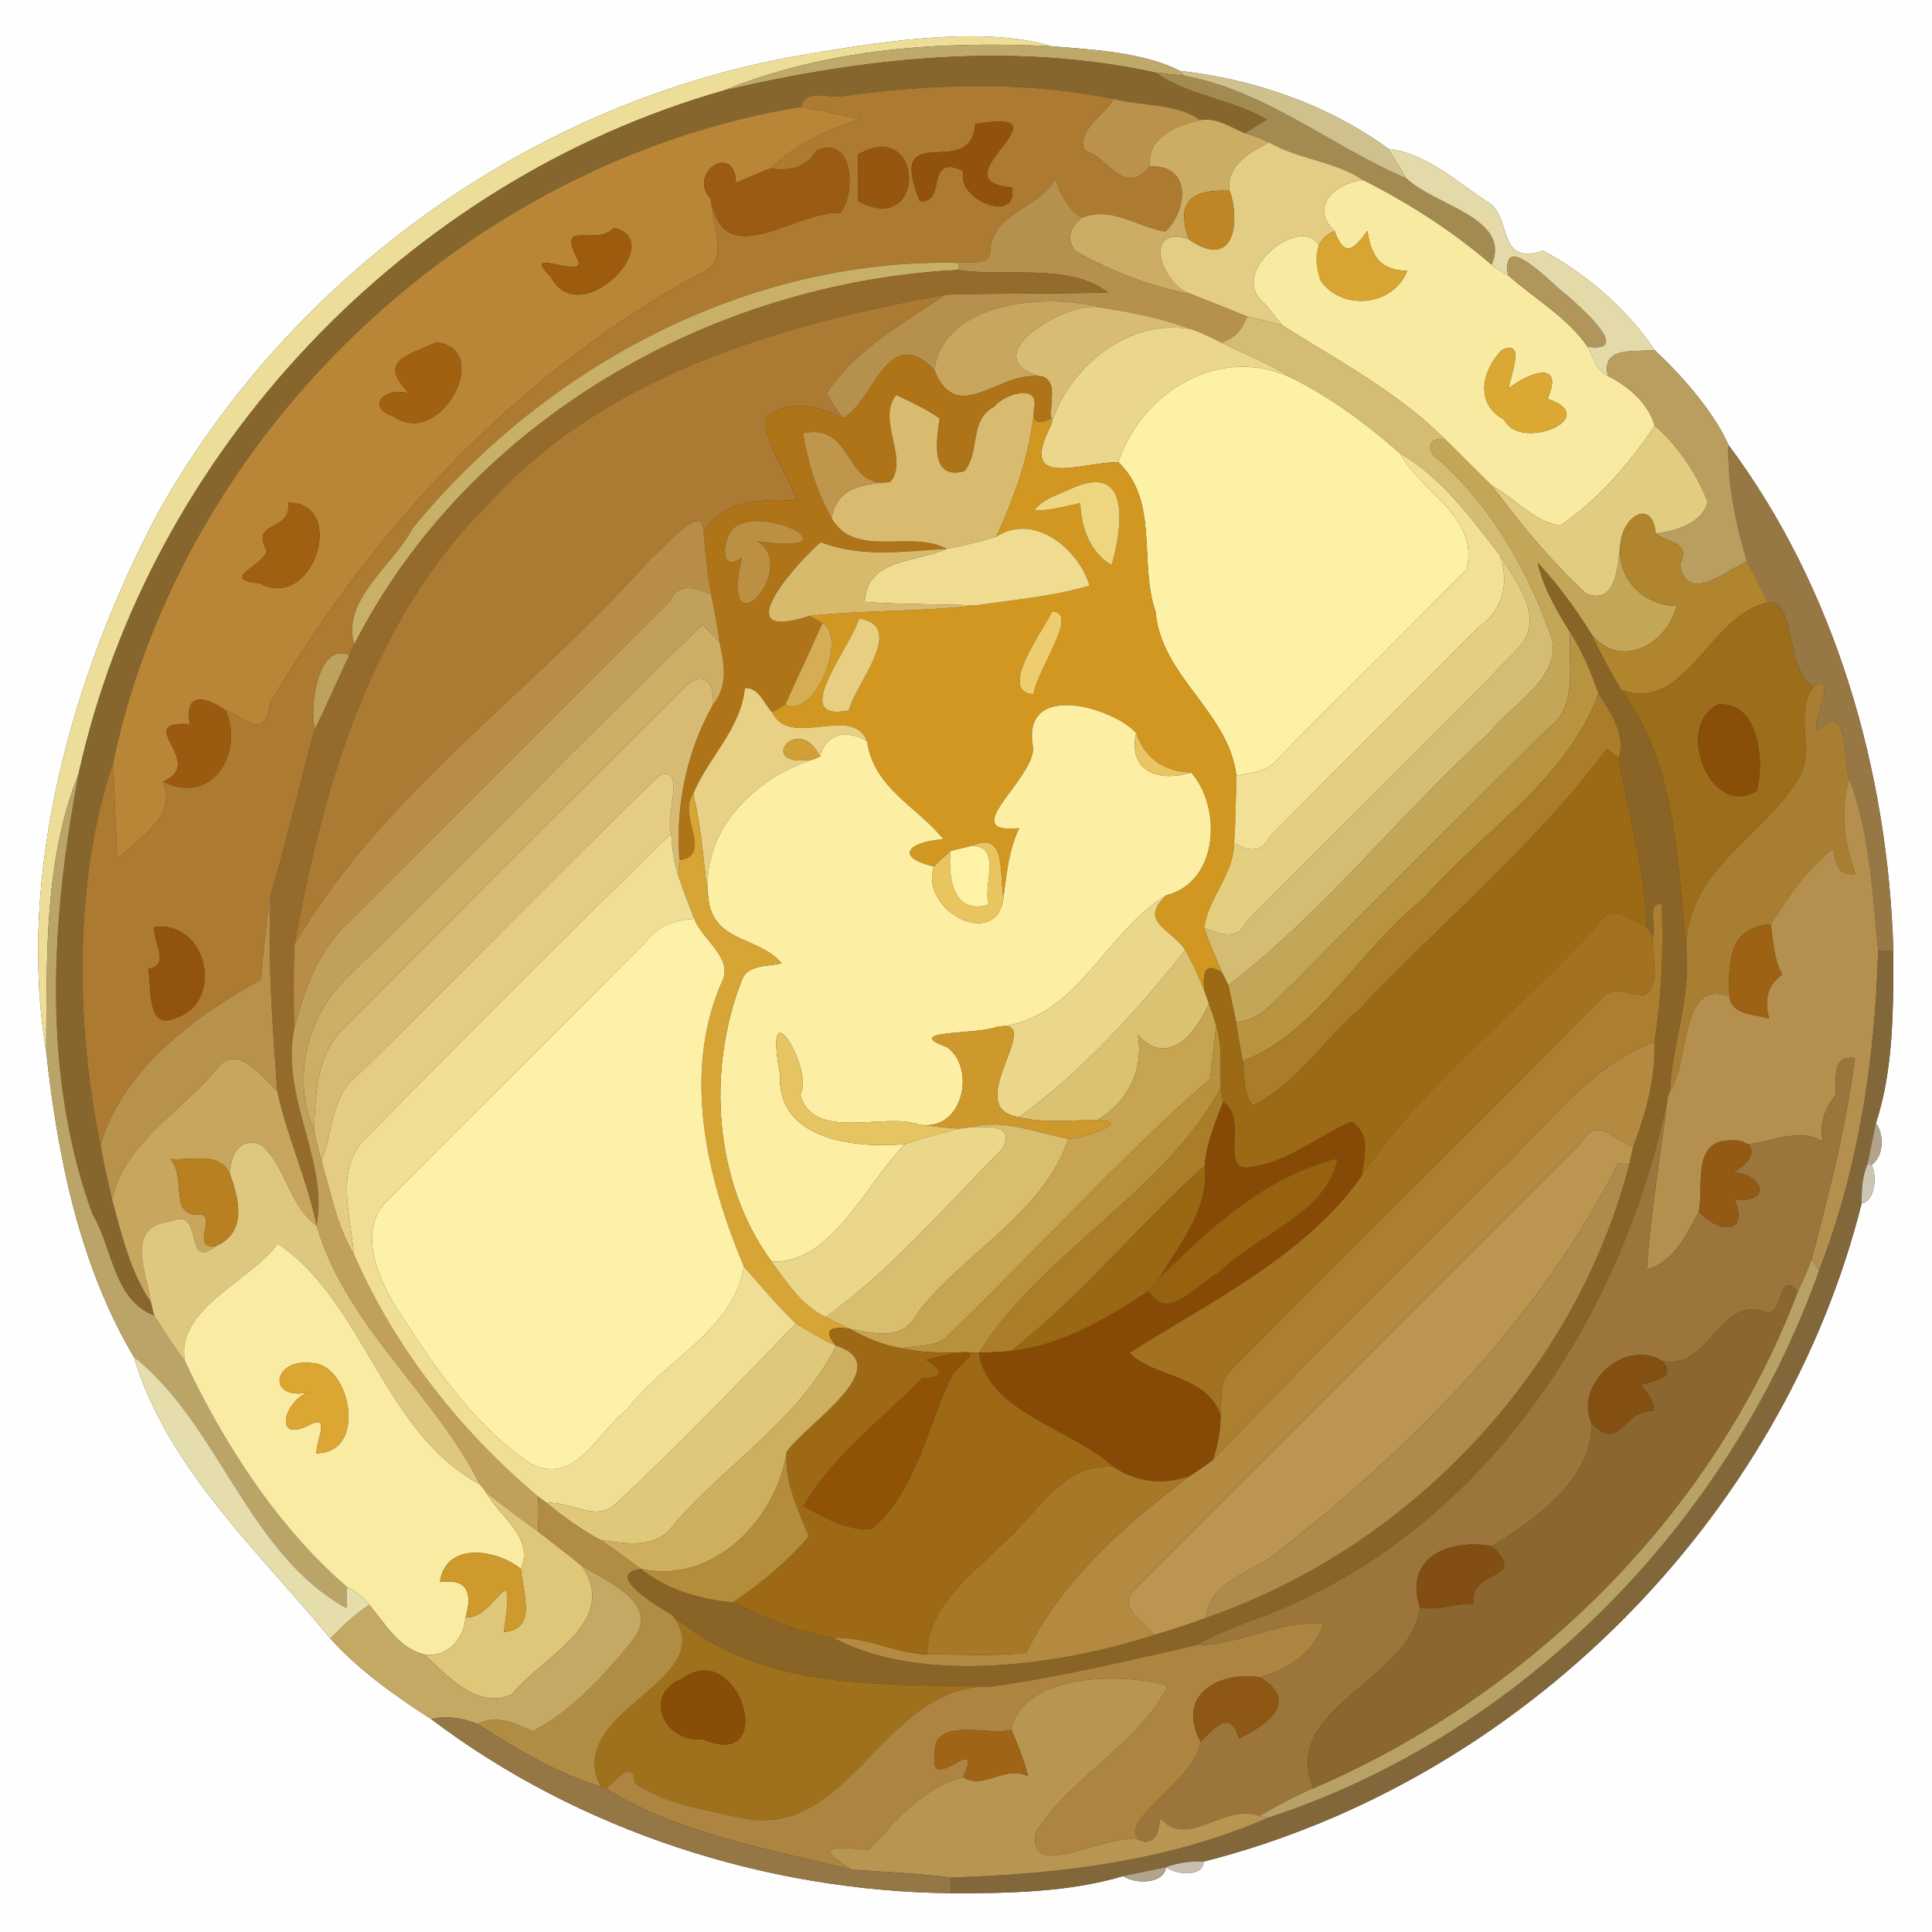 <?xml version="1.0" encoding="UTF-8" ?>
<!DOCTYPE svg PUBLIC "-//W3C//DTD SVG 1.1//EN" "http://www.w3.org/Graphics/SVG/1.1/DTD/svg11.dtd">
<svg width="250pt" height="250pt" viewBox="0 0 250 250" version="1.1" xmlns="http://www.w3.org/2000/svg">
<rect x="0" y="0" width="250" height="250" fill="#333333" stroke="none"/>
<g id="#fffefeff">
<path fill="#fffefe" opacity="1.00" d=" M 0.00 0.00 L 250.00 0.00 L 250.00 250.00 L 0.00 250.00 L 0.00 0.00 M 102.34 7.38 C 68.10 13.73 37.45 36.00 20.44 66.36 C 9.23 87.47 2.16 113.35 5.97 136.01 C 7.42 149.50 10.27 163.73 17.32 175.59 C 21.55 189.86 33.51 200.81 42.75 212.03 C 46.41 216.13 51.41 219.64 55.79 222.45 C 74.92 236.91 99.12 244.71 123.00 244.98 C 130.42 245.00 138.28 244.87 145.33 242.77 C 146.83 243.79 150.59 243.88 150.89 241.61 C 152.11 242.56 155.69 242.99 155.75 240.89 C 196.69 230.51 230.59 196.70 240.90 155.71 C 242.66 155.44 242.92 152.12 242.19 150.75 C 243.78 149.60 243.83 146.82 242.75 145.32 C 245.05 138.31 244.99 130.40 245.00 123.00 C 244.31 99.88 237.56 76.18 223.66 57.57 C 221.77 53.25 217.53 48.49 214.09 45.28 C 210.52 39.93 205.31 35.48 199.67 32.43 C 193.75 34.46 195.64 28.26 192.73 26.26 C 188.55 23.66 184.78 19.87 179.67 19.26 C 171.95 13.58 162.11 10.19 152.70 9.18 C 147.95 6.75 141.41 6.43 136.02 5.98 C 126.89 3.18 112.94 5.54 102.34 7.38 Z" />
</g>
<g id="#ecde98ff">
<path fill="#ecde98" opacity="1.00" d=" M 102.34 7.38 C 112.94 5.54 126.89 3.18 136.02 5.98 C 121.74 5.28 106.98 6.26 93.66 11.71 C 52.58 23.39 19.40 58.35 10.17 100.12 C 5.63 111.48 6.08 123.99 5.97 136.01 C 2.16 113.35 9.23 87.47 20.44 66.36 C 37.45 36.00 68.10 13.73 102.34 7.38 Z" />
</g>
<g id="#bfa969ff">
<path fill="#bfa969" opacity="1.00" d=" M 93.66 11.71 C 106.98 6.26 121.74 5.28 136.02 5.98 C 141.41 6.43 147.95 6.75 152.70 9.18 L 153.29 9.80 C 152.03 9.67 150.77 9.53 149.52 9.39 C 130.94 5.36 111.98 7.44 93.66 11.71 Z" />
</g>
<g id="#86662dff">
<path fill="#86662d" opacity="1.00" d=" M 93.66 11.71 C 111.98 7.44 130.94 5.36 149.52 9.39 C 153.82 12.39 159.41 12.80 163.94 15.48 C 162.99 16.06 162.04 16.65 161.09 17.23 C 159.19 16.48 157.52 15.19 155.32 15.54 C 152.28 13.35 147.76 13.76 144.09 12.80 C 132.50 10.45 120.71 10.82 109.10 12.44 C 107.26 12.80 104.32 11.33 103.67 13.82 C 60.66 20.86 23.60 55.90 14.64 98.68 C 9.64 113.36 9.68 132.14 13.00 148.22 C 13.43 150.56 13.95 152.89 14.50 155.20 C 15.75 159.76 16.85 164.56 19.54 168.52 C 19.64 168.95 19.85 169.80 19.95 170.23 C 14.67 168.25 14.55 161.35 11.93 157.03 C 5.34 138.79 6.63 118.89 10.17 100.12 C 19.40 58.35 52.58 23.39 93.66 11.71 Z" />
</g>
<g id="#a38a51ff">
<path fill="#a38a51" opacity="1.00" d=" M 149.52 9.39 C 150.77 9.53 152.03 9.67 153.29 9.80 C 163.87 11.77 172.30 18.94 182.00 23.09 C 185.71 26.62 195.67 28.22 193.01 34.27 C 187.93 29.90 182.35 26.32 176.40 23.31 C 172.69 20.83 168.04 20.64 164.20 18.42 C 163.19 17.94 162.15 17.54 161.09 17.23 C 162.04 16.65 162.99 16.06 163.94 15.48 C 159.41 12.80 153.82 12.39 149.52 9.39 Z" />
</g>
<g id="#cfc18eff">
<path fill="#cfc18e" opacity="1.00" d=" M 152.70 9.18 C 162.11 10.19 171.95 13.58 179.67 19.26 C 180.43 20.54 181.20 21.83 182.00 23.09 C 172.30 18.94 163.87 11.77 153.29 9.80 L 152.70 9.18 Z" />
</g>
<g id="#ac7a31ff">
<path fill="#ac7a31" opacity="1.00" d=" M 109.10 12.44 C 120.71 10.82 132.50 10.45 144.09 12.80 C 142.92 14.97 139.41 16.70 140.31 19.43 C 143.62 20.47 145.48 25.54 148.79 21.52 C 154.22 21.31 153.73 27.09 150.83 29.96 C 147.12 29.42 143.86 26.59 139.97 28.19 C 138.20 27.00 137.17 25.15 136.58 23.14 C 134.47 27.03 128.51 27.41 128.16 32.31 C 128.19 34.63 125.52 33.69 124.03 34.02 C 96.70 33.36 70.46 47.47 53.40 68.35 C 50.93 73.13 44.10 77.64 45.85 83.37 C 45.69 83.73 45.37 84.44 45.20 84.79 C 41.24 82.99 40.00 91.27 40.74 94.34 C 38.77 101.52 37.13 108.80 35.00 115.94 C 34.44 119.52 34.04 123.13 33.79 126.76 C 25.23 131.41 15.74 138.46 13.00 148.22 C 9.68 132.14 9.64 113.36 14.64 98.68 C 14.81 102.82 14.98 106.98 15.15 111.13 C 18.01 108.35 22.96 105.82 21.08 101.13 C 27.79 104.44 31.60 96.86 29.16 91.89 C 31.32 92.53 34.31 96.22 34.94 90.98 C 48.36 68.16 67.08 48.30 90.39 35.47 C 94.78 34.01 92.01 29.11 92.02 25.82 C 93.61 35.49 102.80 27.27 108.75 27.54 C 110.81 24.96 110.39 17.30 105.63 19.50 C 104.36 21.74 102.11 22.16 99.71 21.79 C 102.98 18.63 107.04 16.75 111.32 15.41 C 108.77 14.89 106.22 14.36 103.67 13.82 C 104.32 11.33 107.26 12.80 109.10 12.44 M 126.20 16.05 C 125.65 23.67 114.57 14.92 119.01 26.01 C 122.58 26.53 119.60 19.69 124.68 22.13 C 123.65 25.95 131.92 29.03 130.92 24.25 C 120.83 23.43 139.27 13.89 126.20 16.05 M 111.02 19.99 C 111.02 21.49 111.01 24.50 111.01 26.00 C 119.95 30.94 119.70 15.04 111.02 19.99 M 19.96 119.96 C 19.77 121.84 22.16 124.97 19.17 125.38 C 19.66 127.74 18.90 133.41 22.71 131.73 C 28.99 129.87 27.01 119.07 19.96 119.96 Z" />
</g>
<g id="#ba924bff">
<path fill="#ba924b" opacity="1.00" d=" M 144.09 12.80 C 147.76 13.76 152.28 13.35 155.32 15.54 C 152.25 16.24 148.42 17.72 148.79 21.52 C 145.48 25.54 143.62 20.47 140.31 19.43 C 139.41 16.70 142.92 14.97 144.09 12.80 Z" />
</g>
<g id="#b88636ff">
<path fill="#b88636" opacity="1.00" d=" M 14.64 98.68 C 23.60 55.90 60.66 20.86 103.67 13.82 C 106.22 14.36 108.77 14.89 111.32 15.41 C 107.04 16.75 102.98 18.63 99.71 21.79 C 98.19 22.35 96.72 23.04 95.22 23.66 C 95.20 18.36 88.75 22.25 92.02 25.82 C 92.01 29.11 94.78 34.01 90.39 35.47 C 67.08 48.30 48.36 68.16 34.94 90.98 C 34.31 96.22 31.32 92.53 29.16 91.89 C 26.41 90.00 23.83 89.61 24.56 93.70 C 16.94 93.25 26.92 98.74 21.08 101.13 C 22.96 105.82 18.01 108.35 15.15 111.13 C 14.98 106.98 14.81 102.82 14.64 98.68 M 79.42 29.49 C 77.03 31.98 72.10 28.29 74.63 33.35 C 76.57 36.68 66.91 31.55 71.24 35.78 C 75.09 43.14 86.57 31.02 79.42 29.49 M 56.47 44.29 C 52.67 46.05 48.78 46.64 52.97 50.91 C 49.83 49.94 47.09 52.66 51.06 53.95 C 56.95 58.07 63.96 45.18 56.47 44.29 M 37.28 65.05 C 37.83 68.89 32.29 67.23 34.53 71.27 C 34.00 73.26 28.25 75.03 33.64 75.49 C 40.51 79.23 45.06 64.98 37.28 65.05 Z" />
</g>
<g id="#cdac63ff">
<path fill="#cdac63" opacity="1.00" d=" M 155.32 15.54 C 157.52 15.19 159.19 16.48 161.09 17.23 C 162.15 17.54 163.19 17.94 164.20 18.42 C 161.78 19.69 158.61 21.45 159.11 24.68 C 155.04 24.52 151.84 25.42 153.84 30.97 C 147.78 28.98 150.17 36.76 154.10 38.05 C 148.92 37.11 143.95 35.11 139.33 32.61 C 137.80 31.06 138.49 29.42 139.97 28.19 C 143.86 26.59 147.12 29.42 150.83 29.96 C 153.73 27.09 154.22 21.31 148.79 21.52 C 148.42 17.72 152.25 16.24 155.32 15.54 Z" />
</g>
<g id="#92520dff">
<path fill="#92520d" opacity="1.00" d=" M 126.20 16.05 C 139.27 13.89 120.83 23.43 130.92 24.25 C 131.92 29.03 123.65 25.95 124.68 22.13 C 119.60 19.69 122.58 26.53 119.01 26.01 C 114.57 14.92 125.65 23.67 126.20 16.05 Z" />
</g>
<g id="#9b5b12ff">
<path fill="#9b5b12" opacity="1.00" d=" M 105.63 19.50 C 110.39 17.30 110.81 24.96 108.75 27.54 C 102.80 27.27 93.61 35.49 92.02 25.82 C 88.75 22.25 95.20 18.36 95.22 23.66 C 96.72 23.04 98.19 22.35 99.71 21.79 C 102.11 22.16 104.36 21.74 105.63 19.50 Z" />
</g>
<g id="#e3cc83ff">
<path fill="#e3cc83" opacity="1.00" d=" M 159.11 24.68 C 158.61 21.45 161.78 19.69 164.20 18.42 C 168.04 20.64 172.69 20.83 176.40 23.31 C 172.81 23.65 169.39 26.76 172.70 29.91 C 170.43 30.80 169.80 32.88 170.78 36.14 C 173.27 24.17 157.48 34.48 163.68 39.30 C 164.43 40.24 165.19 41.16 165.94 42.10 C 164.43 41.67 162.91 41.30 161.38 40.97 C 158.96 39.99 156.54 39.00 154.10 38.05 C 150.17 36.76 147.78 28.98 153.84 30.97 C 159.76 35.11 160.51 28.64 159.11 24.68 Z" />
</g>
<g id="#e4daa9ff">
<path fill="#e4daa9" opacity="1.00" d=" M 179.67 19.26 C 184.78 19.87 188.55 23.66 192.73 26.26 C 195.64 28.26 193.75 34.46 199.67 32.43 C 205.31 35.48 210.52 39.93 214.09 45.28 C 211.66 45.62 207.13 44.69 208.06 48.65 C 206.57 48.05 206.21 46.14 205.42 44.86 C 211.41 45.73 204.51 39.77 202.77 38.22 C 200.95 36.98 194.21 29.44 195.13 35.60 C 194.38 35.21 193.68 34.77 193.01 34.27 C 195.67 28.22 185.71 26.62 182.00 23.09 C 181.20 21.83 180.43 20.54 179.67 19.26 Z" />
</g>
<g id="#96560fff">
<path fill="#96560f" opacity="1.00" d=" M 111.02 19.99 C 119.70 15.04 119.95 30.94 111.01 26.00 C 111.01 24.50 111.02 21.49 111.02 19.99 Z" />
</g>
<g id="#b6914dff">
<path fill="#b6914d" opacity="1.00" d=" M 128.16 32.31 C 128.51 27.41 134.47 27.03 136.58 23.14 C 137.17 25.15 138.20 27.00 139.97 28.19 C 138.49 29.42 137.80 31.06 139.33 32.61 C 143.95 35.11 148.92 37.11 154.10 38.05 C 156.54 39.00 158.96 39.99 161.38 40.97 C 160.79 42.56 159.72 43.88 158.02 44.32 C 156.78 43.71 155.55 43.10 154.26 42.63 C 150.45 41.23 146.45 40.40 142.45 39.80 C 135.67 37.93 122.19 38.85 120.89 47.85 C 114.76 41.60 113.07 52.17 109.05 54.09 C 108.31 53.06 107.56 52.04 106.94 50.93 C 110.68 45.13 116.81 41.95 122.27 38.14 C 129.31 37.89 136.35 38.08 143.38 37.83 C 138.04 33.92 130.23 35.93 123.98 34.93 L 124.03 34.02 C 125.52 33.69 128.19 34.63 128.16 32.31 Z" />
</g>
<g id="#f8eaa0ff">
<path fill="#f8eaa0" opacity="1.00" d=" M 172.70 29.91 C 169.39 26.76 172.81 23.65 176.40 23.31 C 182.35 26.32 187.93 29.90 193.01 34.27 C 193.68 34.77 194.38 35.21 195.13 35.60 C 198.51 38.61 202.96 41.19 205.42 44.86 C 206.21 46.14 206.57 48.05 208.06 48.65 C 210.66 49.94 213.28 52.14 214.11 55.08 C 210.87 59.98 206.77 64.70 201.90 68.01 C 198.48 67.54 196.01 64.42 193.04 62.85 C 191.02 60.84 189.00 58.84 186.98 56.83 C 180.88 50.74 173.16 46.68 165.94 42.10 C 165.19 41.16 164.43 40.24 163.68 39.30 C 157.48 34.48 173.27 24.17 170.78 36.14 C 173.44 40.27 180.21 39.75 182.09 35.06 C 178.64 34.95 177.45 33.26 176.94 29.88 C 175.21 32.30 173.96 33.41 172.70 29.91 M 194.34 45.29 C 191.84 47.89 190.70 52.14 194.66 54.33 C 196.69 58.50 207.49 54.03 200.25 51.61 C 202.43 46.60 198.05 48.09 195.26 50.22 C 195.40 48.58 197.52 43.84 194.34 45.29 Z" />
</g>
<g id="#be8624ff">
<path fill="#be8624" opacity="1.00" d=" M 153.84 30.97 C 151.84 25.42 155.04 24.52 159.11 24.68 C 160.51 28.64 159.76 35.11 153.84 30.97 Z" />
</g>
<g id="#9e5b0eff">
<path fill="#9e5b0e" opacity="1.00" d=" M 79.42 29.49 C 86.57 31.02 75.09 43.14 71.24 35.78 C 66.91 31.55 76.57 36.68 74.63 33.35 C 72.10 28.29 77.03 31.98 79.42 29.49 Z" />
</g>
<g id="#d8a432ff">
<path fill="#d8a432" opacity="1.00" d=" M 170.78 36.14 C 169.80 32.88 170.43 30.80 172.70 29.91 C 173.96 33.41 175.21 32.30 176.94 29.88 C 177.45 33.26 178.64 34.95 182.09 35.06 C 180.21 39.75 173.44 40.27 170.78 36.14 Z" />
</g>
<g id="#b0965bff">
<path fill="#b0965b" opacity="1.00" d=" M 195.13 35.60 C 194.21 29.44 200.95 36.98 202.77 38.22 C 204.51 39.77 211.41 45.73 205.42 44.86 C 202.96 41.19 198.51 38.61 195.13 35.60 Z" />
</g>
<g id="#c9b067ff">
<path fill="#c9b067" opacity="1.00" d=" M 53.40 68.35 C 70.46 47.47 96.70 33.36 124.03 34.02 L 123.98 34.93 C 91.99 36.56 60.64 54.48 45.85 83.37 C 44.10 77.64 50.93 73.13 53.40 68.35 Z" />
</g>
<g id="#956b2cff">
<path fill="#956b2c" opacity="1.00" d=" M 45.85 83.37 C 60.64 54.48 91.99 36.56 123.98 34.93 C 130.23 35.93 138.04 33.92 143.38 37.83 C 136.35 38.08 129.31 37.89 122.27 38.14 C 100.92 42.05 78.31 48.49 63.19 65.19 C 47.96 80.37 41.83 101.69 38.11 122.21 C 37.95 125.86 38.01 129.54 38.06 133.20 C 36.29 141.90 42.54 150.33 40.96 158.60 C 39.75 152.65 37.14 147.10 35.87 141.18 C 35.27 132.78 34.63 124.37 35.00 115.94 C 37.13 108.80 38.77 101.52 40.74 94.34 C 42.31 91.20 43.66 87.95 45.20 84.79 C 45.37 84.44 45.69 83.73 45.85 83.37 Z" />
</g>
<g id="#ac7b33ff">
<path fill="#ac7b33" opacity="1.00" d=" M 63.19 65.19 C 78.31 48.49 100.92 42.05 122.27 38.14 C 116.81 41.95 110.68 45.13 106.94 50.93 C 107.56 52.04 108.31 53.06 109.05 54.09 C 105.82 52.53 101.98 51.43 98.99 54.20 C 99.20 58.05 101.91 61.20 103.10 64.78 C 98.78 64.53 93.30 64.59 91.06 69.05 C 91.13 64.38 85.87 71.14 84.23 72.22 C 69.32 89.25 49.57 102.52 38.11 122.21 C 41.83 101.69 47.96 80.37 63.19 65.19 Z" />
</g>
<g id="#c9a65dff">
<path fill="#c9a65d" opacity="1.00" d=" M 120.89 47.85 C 122.19 38.85 135.67 37.93 142.45 39.80 C 137.85 38.77 125.40 46.59 135.12 48.80 C 129.60 47.47 123.92 55.54 120.89 47.85 Z" />
</g>
<g id="#d8bc73ff">
<path fill="#d8bc73" opacity="1.00" d=" M 142.45 39.80 C 146.45 40.40 150.45 41.23 154.26 42.63 C 146.08 41.02 138.15 47.60 136.01 55.03 L 136.05 54.14 C 135.74 52.48 136.86 49.71 135.12 48.80 C 125.40 46.59 137.85 38.77 142.45 39.80 Z" />
</g>
<g id="#d4bc72ff">
<path fill="#d4bc72" opacity="1.00" d=" M 161.38 40.97 C 162.91 41.30 164.43 41.67 165.94 42.10 C 173.16 46.68 180.88 50.74 186.98 56.83 C 185.12 56.52 184.41 57.99 185.81 59.18 C 192.68 65.08 197.35 73.19 200.45 81.61 C 202.86 87.34 195.74 90.97 192.78 94.78 C 181.16 105.29 171.37 117.97 158.95 127.50 C 158.76 127.10 158.36 126.31 158.17 125.91 C 157.35 123.98 156.47 122.07 155.83 120.08 C 157.66 120.73 160.14 121.89 161.27 119.27 C 172.99 107.33 185.07 95.74 196.64 83.67 C 199.94 79.83 196.19 75.28 194.11 71.88 C 190.33 67.05 186.57 61.81 181.16 58.68 C 176.87 54.90 172.27 51.48 167.14 48.91 C 164.28 47.04 161.06 45.85 158.02 44.32 C 159.72 43.88 160.79 42.56 161.38 40.97 Z" />
</g>
<g id="#ead68dff">
<path fill="#ead68d" opacity="1.00" d=" M 136.01 55.03 C 138.15 47.60 146.08 41.02 154.26 42.63 C 155.55 43.10 156.78 43.71 158.02 44.32 C 161.06 45.85 164.28 47.04 167.14 48.91 C 157.93 44.52 147.75 50.64 144.72 59.81 C 139.83 59.79 131.63 63.45 136.01 55.03 Z" />
</g>
<g id="#a26011ff">
<path fill="#a26011" opacity="1.00" d=" M 56.47 44.29 C 63.96 45.18 56.95 58.07 51.06 53.95 C 47.09 52.66 49.83 49.94 52.97 50.91 C 48.78 46.64 52.67 46.05 56.47 44.29 Z" />
</g>
<g id="#daa833ff">
<path fill="#daa833" opacity="1.00" d=" M 194.34 45.29 C 197.52 43.84 195.40 48.58 195.26 50.22 C 198.05 48.09 202.43 46.60 200.25 51.61 C 207.49 54.03 196.69 58.50 194.66 54.33 C 190.70 52.14 191.84 47.89 194.34 45.29 Z" />
</g>
<g id="#b99e5fff">
<path fill="#b99e5f" opacity="1.00" d=" M 208.06 48.65 C 207.13 44.69 211.66 45.62 214.09 45.28 C 217.53 48.49 221.77 53.25 223.66 57.57 C 223.57 62.83 224.62 67.78 226.08 72.67 C 223.32 73.81 218.27 78.28 217.39 73.06 C 218.78 69.94 215.85 70.36 214.26 69.03 C 216.82 68.73 220.23 67.71 220.96 64.97 C 219.56 61.23 216.92 57.49 214.11 55.08 C 213.28 52.14 210.66 49.94 208.06 48.65 Z" />
</g>
<g id="#af7318ff">
<path fill="#af7318" opacity="1.00" d=" M 109.05 54.09 C 113.07 52.17 114.76 41.60 120.89 47.85 C 123.92 55.54 129.60 47.47 135.12 48.80 C 136.86 49.71 135.74 52.48 136.05 54.14 C 134.54 54.90 133.42 54.92 133.81 52.83 C 134.53 49.51 129.86 51.05 128.64 52.64 C 125.39 54.31 126.87 58.46 124.81 60.97 C 120.36 62.17 121.14 57.17 121.58 54.14 C 119.84 52.91 117.89 52.03 115.98 51.12 C 113.37 54.29 117.71 59.45 115.19 62.39 C 109.06 63.34 110.61 54.67 103.91 56.05 C 104.53 59.88 105.73 63.68 107.62 67.09 C 110.73 72.36 117.81 68.48 122.51 71.02 C 117.01 71.34 111.47 72.21 106.20 70.16 C 103.31 72.61 93.57 83.38 104.73 79.69 C 105.15 79.92 106.00 80.39 106.42 80.62 C 104.86 84.16 103.19 87.65 101.61 91.18 C 101.19 91.43 100.35 91.93 99.92 92.18 C 98.81 91.06 98.26 88.96 96.39 89.05 C 95.86 94.35 91.64 98.02 89.70 102.73 C 87.61 105.38 92.36 110.73 87.91 111.30 C 87.39 104.23 88.83 97.28 92.28 91.13 C 94.24 88.76 93.74 85.84 93.10 83.08 C 92.82 81.01 92.46 78.95 92.02 76.90 C 91.56 74.30 91.31 71.67 91.06 69.05 C 93.30 64.59 98.78 64.53 103.10 64.78 C 101.91 61.20 99.20 58.05 98.99 54.20 C 101.98 51.43 105.82 52.53 109.05 54.09 M 95.25 68.10 C 93.47 69.21 92.93 74.42 95.99 72.17 C 93.04 84.86 103.64 73.65 98.01 70.03 C 110.72 71.84 99.64 65.39 95.25 68.10 Z" />
</g>
<g id="#fdf1a6ff">
<path fill="#fdf1a6" opacity="1.00" d=" M 144.72 59.81 C 147.75 50.64 157.93 44.52 167.14 48.91 C 172.27 51.48 176.87 54.90 181.16 58.68 C 183.91 63.71 191.42 66.86 189.79 73.65 C 181.70 81.94 173.41 90.03 165.27 98.27 C 163.99 99.92 161.88 100.02 159.99 100.36 C 158.97 92.09 150.25 87.54 149.54 79.20 C 147.32 72.80 150.05 64.92 144.72 59.81 Z" />
</g>
<g id="#d9bb70ff">
<path fill="#d9bb70" opacity="1.00" d=" M 115.98 51.12 C 117.89 52.03 119.84 52.91 121.58 54.14 C 121.14 57.17 120.36 62.17 124.81 60.97 C 126.87 58.46 125.39 54.31 128.64 52.64 C 129.86 51.05 134.53 49.51 133.81 52.83 C 133.42 58.70 131.01 64.91 128.93 69.44 C 126.82 70.10 124.67 70.61 122.51 71.02 C 117.81 68.48 110.73 72.36 107.62 67.09 C 108.23 63.08 111.64 62.62 115.19 62.39 C 117.71 59.45 113.37 54.29 115.98 51.12 Z" />
</g>
<g id="#d19720ff">
<path fill="#d19720" opacity="1.00" d=" M 128.93 69.44 C 131.01 64.91 133.42 58.70 133.81 52.83 C 133.42 54.92 134.54 54.90 136.05 54.14 L 136.01 55.03 C 131.63 63.45 139.83 59.79 144.72 59.81 C 150.05 64.92 147.32 72.80 149.54 79.20 C 150.25 87.54 158.97 92.09 159.99 100.36 C 159.91 103.25 159.90 106.17 159.70 109.07 C 159.67 113.21 156.32 116.16 155.83 120.08 C 156.47 122.07 157.35 123.98 158.17 125.91 C 155.87 124.28 155.62 126.01 155.83 128.18 C 155.07 126.41 154.35 124.61 153.37 122.95 C 151.58 120.16 147.21 119.35 150.91 115.84 C 157.76 114.13 158.09 104.36 154.11 99.96 C 150.51 99.83 148.11 98.04 147.02 94.86 C 144.01 91.51 131.95 87.96 133.71 96.85 C 133.59 101.06 123.72 108.00 131.91 107.16 C 130.51 109.97 130.28 113.12 129.84 116.19 C 129.30 113.15 130.26 107.42 125.80 109.44 C 125.10 109.61 123.70 109.95 123.00 110.12 C 122.26 110.77 121.54 111.44 120.84 112.13 C 115.57 110.89 117.65 108.86 122.07 108.60 C 118.75 104.42 113.08 102.08 112.18 95.91 C 110.41 91.07 102.19 96.98 99.92 92.18 C 100.35 91.93 101.19 91.43 101.61 91.18 C 105.34 93.12 109.78 82.57 106.42 80.62 C 106.00 80.39 105.15 79.92 104.73 79.69 C 111.89 78.93 119.12 79.17 126.28 78.34 C 131.20 77.59 136.21 77.21 140.99 75.76 C 139.58 71.13 133.90 66.25 128.93 69.44 M 138.37 63.34 C 136.80 64.07 134.90 64.58 133.84 66.05 C 135.87 66.08 137.82 65.52 139.78 65.10 C 139.91 68.22 141.00 71.46 143.85 73.12 C 145.03 68.95 146.80 59.36 138.37 63.34 M 136.15 79.12 C 135.04 81.52 128.97 89.57 133.75 89.83 C 134.13 86.66 139.77 79.27 136.15 79.12 M 111.16 80.03 C 110.02 83.89 101.93 93.55 109.84 91.92 C 110.72 88.41 117.39 81.02 111.16 80.03 Z" />
</g>
<g id="#e2cc7fff">
<path fill="#e2cc7f" opacity="1.00" d=" M 214.11 55.08 C 216.92 57.49 219.56 61.23 220.96 64.97 C 220.23 67.71 216.82 68.73 214.26 69.03 C 213.77 64.60 210.34 66.64 209.76 69.81 C 209.32 72.33 209.50 78.47 205.27 76.82 C 200.70 72.63 196.77 67.79 193.04 62.85 C 196.01 64.42 198.48 67.54 201.90 68.01 C 206.77 64.70 210.87 59.98 214.11 55.08 Z" />
</g>
<g id="#bf974cff">
<path fill="#bf974c" opacity="1.00" d=" M 103.91 56.05 C 110.61 54.67 109.06 63.34 115.19 62.39 C 111.64 62.62 108.23 63.08 107.62 67.09 C 105.73 63.68 104.53 59.88 103.91 56.05 Z" />
</g>
<g id="#c4a658ff">
<path fill="#c4a658" opacity="1.00" d=" M 185.81 59.18 C 184.41 57.99 185.12 56.52 186.98 56.83 C 189.00 58.84 191.02 60.84 193.04 62.85 C 196.77 67.79 200.70 72.63 205.27 76.82 C 209.50 78.47 209.32 72.33 209.76 69.81 C 208.87 74.45 212.33 78.35 216.96 78.40 C 215.77 83.39 209.58 86.75 205.90 82.02 C 203.88 78.76 201.60 75.64 198.99 72.84 C 199.71 76.12 201.47 79.02 203.19 81.86 C 202.83 85.99 204.35 91.41 200.27 94.28 C 189.25 105.26 178.21 116.22 167.28 127.28 C 165.07 129.26 163.20 132.12 159.95 132.23 C 159.63 130.65 159.28 129.07 158.95 127.50 C 171.37 117.97 181.16 105.29 192.78 94.78 C 195.74 90.97 202.86 87.34 200.45 81.61 C 197.35 73.19 192.68 65.08 185.81 59.18 Z" />
</g>
<g id="#977743ff">
<path fill="#977743" opacity="1.00" d=" M 226.08 72.67 C 224.62 67.78 223.57 62.83 223.66 57.57 C 237.56 76.18 244.31 99.88 245.00 123.00 C 244.50 123.00 243.52 123.00 243.03 123.00 C 242.27 115.48 242.00 107.90 239.30 100.75 C 238.49 98.34 239.20 90.62 235.47 94.41 C 233.62 95.08 238.26 86.33 234.69 88.85 C 230.80 86.45 232.55 77.72 228.79 77.96 C 227.89 76.19 226.99 74.42 226.08 72.67 Z" />
</g>
<g id="#f1e095ff">
<path fill="#f1e095" opacity="1.00" d=" M 181.16 58.68 C 186.57 61.81 190.33 67.05 194.11 71.88 C 195.28 75.44 194.54 78.99 191.25 81.25 C 182.28 90.28 173.23 99.23 164.28 108.27 C 163.36 110.51 161.18 110.10 159.70 109.07 C 159.90 106.17 159.91 103.25 159.99 100.36 C 161.88 100.02 163.99 99.92 165.27 98.27 C 173.41 90.03 181.70 81.94 189.79 73.65 C 191.42 66.86 183.91 63.71 181.16 58.68 Z" />
</g>
<g id="#eed580ff">
<path fill="#eed580" opacity="1.00" d=" M 138.37 63.34 C 146.80 59.36 145.03 68.95 143.85 73.12 C 141.00 71.46 139.91 68.22 139.78 65.10 C 137.82 65.52 135.87 66.08 133.84 66.05 C 134.90 64.58 136.80 64.07 138.37 63.34 Z" />
</g>
<g id="#a05f11ff">
<path fill="#a05f11" opacity="1.00" d=" M 37.28 65.05 C 45.06 64.98 40.51 79.23 33.64 75.49 C 28.25 75.03 34.00 73.26 34.53 71.27 C 32.29 67.23 37.83 68.89 37.28 65.05 Z" />
</g>
<g id="#b1842eff">
<path fill="#b1842e" opacity="1.00" d=" M 209.76 69.81 C 210.34 66.64 213.77 64.60 214.26 69.03 C 215.85 70.36 218.78 69.94 217.39 73.06 C 218.27 78.28 223.32 73.81 226.08 72.67 C 226.99 74.42 227.89 76.19 228.79 77.96 C 221.12 79.57 218.24 92.32 209.81 89.29 C 208.37 86.95 207.07 84.51 205.90 82.02 C 209.58 86.75 215.77 83.39 216.96 78.40 C 212.33 78.35 208.87 74.45 209.76 69.81 Z" />
</g>
<g id="#b88d46ff">
<path fill="#b88d46" opacity="1.00" d=" M 84.23 72.22 C 85.87 71.14 91.13 64.38 91.06 69.05 C 91.31 71.67 91.56 74.30 92.02 76.90 C 90.24 76.21 87.82 75.17 86.73 77.73 C 72.76 91.76 58.75 105.76 44.73 119.74 C 41.02 123.28 39.29 128.35 38.06 133.20 C 38.01 129.54 37.95 125.86 38.11 122.21 C 49.57 102.52 69.32 89.25 84.23 72.22 Z" />
</g>
<g id="#bc9043ff">
<path fill="#bc9043" opacity="1.00" d=" M 95.25 68.10 C 99.64 65.39 110.72 71.84 98.01 70.03 C 103.64 73.65 93.04 84.86 95.99 72.17 C 92.93 74.42 93.47 69.21 95.25 68.10 Z" />
</g>
<g id="#efdc90ff">
<path fill="#efdc90" opacity="1.00" d=" M 128.93 69.44 C 133.90 66.25 139.58 71.13 140.99 75.76 C 136.21 77.21 131.20 77.59 126.28 78.34 C 121.48 78.17 116.68 78.23 111.90 77.88 C 112.15 72.19 118.63 72.78 122.51 71.02 C 124.67 70.61 126.82 70.10 128.93 69.44 Z" />
</g>
<g id="#d8ba6dff">
<path fill="#d8ba6d" opacity="1.00" d=" M 106.20 70.16 C 111.47 72.21 117.01 71.34 122.51 71.02 C 118.63 72.78 112.15 72.19 111.90 77.88 C 116.68 78.23 121.48 78.17 126.28 78.34 C 119.12 79.17 111.89 78.93 104.73 79.69 C 93.57 83.38 103.31 72.61 106.20 70.16 Z" />
</g>
<g id="#e4cf81ff">
<path fill="#e4cf81" opacity="1.00" d=" M 194.11 71.88 C 196.19 75.28 199.94 79.83 196.64 83.67 C 185.07 95.74 172.99 107.33 161.27 119.27 C 160.14 121.89 157.66 120.73 155.83 120.08 C 156.32 116.16 159.67 113.21 159.70 109.07 C 161.18 110.10 163.36 110.51 164.28 108.27 C 173.23 99.23 182.28 90.28 191.25 81.25 C 194.54 78.99 195.28 75.44 194.11 71.88 Z" />
</g>
<g id="#8a6326ff">
<path fill="#8a6326" opacity="1.00" d=" M 198.99 72.84 C 201.60 75.64 203.88 78.76 205.90 82.02 C 207.07 84.51 208.37 86.95 209.81 89.29 C 217.00 99.09 217.07 111.62 218.22 123.20 C 218.78 129.34 216.35 135.09 216.11 141.14 L 215.82 141.87 C 209.91 171.27 191.08 199.38 161.83 209.73 C 159.42 210.67 157.00 211.62 154.75 212.90 C 145.95 214.88 137.16 217.03 128.21 218.24 C 114.18 217.93 98.37 218.87 87.00 208.99 C 85.05 207.84 78.01 203.71 82.92 203.01 C 86.31 205.73 90.56 206.94 94.83 207.35 C 98.98 209.38 103.25 211.13 107.84 211.92 C 118.87 217.90 136.54 215.70 149.31 211.57 C 151.58 210.88 153.85 210.19 156.06 209.34 C 182.31 200.33 203.88 177.61 210.83 150.66 C 210.95 150.11 211.20 149.00 211.32 148.44 C 212.97 144.07 214.25 139.51 214.08 134.81 C 215.03 128.93 215.24 122.96 215.04 117.02 C 212.99 116.65 214.41 120.02 213.90 121.22 C 213.69 120.89 213.27 120.24 213.06 119.92 C 212.88 112.48 210.70 105.39 209.46 98.12 C 210.43 95.02 208.44 92.22 206.84 89.75 C 205.88 87.01 204.78 84.30 203.19 81.86 C 201.47 79.02 199.71 76.12 198.99 72.84 Z" />
</g>
<g id="#c1a05aff">
<path fill="#c1a05a" opacity="1.00" d=" M 86.73 77.73 C 87.82 75.17 90.24 76.21 92.02 76.90 C 92.46 78.95 92.82 81.01 93.10 83.08 C 92.40 82.31 91.67 81.56 90.92 80.84 C 75.40 95.66 60.59 111.22 45.22 126.19 C 39.83 131.21 37.63 139.35 40.63 146.26 C 40.92 147.59 41.24 148.91 41.60 150.22 C 42.80 154.28 43.59 158.57 45.77 162.26 C 51.09 174.44 59.50 185.14 69.65 193.67 C 69.57 195.18 69.60 196.69 69.66 198.20 C 67.38 196.55 65.14 194.86 62.91 193.14 C 62.70 192.87 62.28 192.34 62.08 192.07 C 56.23 180.36 44.77 171.60 40.96 158.60 C 42.54 150.33 36.29 141.90 38.06 133.20 C 39.29 128.35 41.02 123.28 44.73 119.74 C 58.75 105.76 72.76 91.76 86.73 77.73 Z" />
</g>
<g id="#9c6d1aff">
<path fill="#9c6d1a" opacity="1.00" d=" M 228.79 77.96 C 232.55 77.72 230.80 86.45 234.69 88.85 C 232.02 92.25 235.04 97.08 232.72 100.79 C 228.10 108.37 217.87 112.82 218.22 123.20 C 217.07 111.62 217.00 99.09 209.81 89.29 C 218.24 92.32 221.12 79.57 228.79 77.96 M 222.26 91.18 C 216.60 94.07 221.43 106.05 227.32 102.32 C 228.42 98.56 227.51 90.57 222.26 91.18 Z" />
</g>
<g id="#edcd6dff">
<path fill="#edcd6d" opacity="1.00" d=" M 136.15 79.12 C 139.77 79.27 134.13 86.66 133.75 89.83 C 128.97 89.57 135.04 81.52 136.15 79.12 Z" />
</g>
<g id="#e7ce80ff">
<path fill="#e7ce80" opacity="1.00" d=" M 111.16 80.03 C 117.39 81.02 110.72 88.41 109.84 91.92 C 101.93 93.55 110.02 83.89 111.16 80.03 Z" />
</g>
<g id="#cead65ff">
<path fill="#cead65" opacity="1.00" d=" M 45.22 126.19 C 60.59 111.22 75.40 95.66 90.92 80.84 C 91.67 81.56 92.40 82.31 93.10 83.08 C 93.74 85.84 94.24 88.76 92.28 91.13 C 92.39 88.90 91.77 87.09 89.28 88.26 C 74.24 103.22 59.22 118.23 44.27 133.28 C 40.90 136.77 40.83 141.71 40.63 146.26 C 37.63 139.35 39.83 131.21 45.22 126.19 Z" />
</g>
<g id="#d5ad54ff">
<path fill="#d5ad54" opacity="1.00" d=" M 106.42 80.62 C 109.78 82.57 105.34 93.12 101.61 91.18 C 103.19 87.65 104.86 84.16 106.42 80.62 Z" />
</g>
<g id="#b89340ff">
<path fill="#b89340" opacity="1.00" d=" M 203.19 81.86 C 204.78 84.30 205.88 87.01 206.84 89.75 C 202.76 101.00 191.82 107.47 184.25 116.25 C 176.05 122.61 170.54 133.54 160.81 137.32 C 160.48 135.63 160.18 133.93 159.95 132.23 C 163.20 132.12 165.07 129.26 167.28 127.28 C 178.21 116.22 189.25 105.26 200.27 94.28 C 204.35 91.41 202.83 85.99 203.19 81.86 Z" />
</g>
<g id="#bda25cff">
<path fill="#bda25c" opacity="1.00" d=" M 40.74 94.34 C 40.00 91.27 41.24 82.99 45.20 84.79 C 43.66 87.95 42.31 91.20 40.74 94.34 Z" />
</g>
<g id="#d8bb72ff">
<path fill="#d8bb72" opacity="1.00" d=" M 89.28 88.26 C 91.77 87.09 92.39 88.90 92.28 91.13 C 88.83 97.28 87.39 104.23 87.91 111.30 C 87.87 111.79 87.80 112.77 87.76 113.26 C 87.14 111.53 86.98 109.68 86.84 107.86 C 86.00 105.95 88.87 98.75 85.29 100.38 C 72.08 113.12 59.34 126.36 46.22 139.20 C 42.81 141.80 43.11 146.60 41.60 150.22 C 41.24 148.91 40.92 147.59 40.63 146.26 C 40.83 141.71 40.90 136.77 44.27 133.28 C 59.22 118.23 74.24 103.22 89.28 88.26 Z" />
</g>
<g id="#a87e32ff">
<path fill="#a87e32" opacity="1.00" d=" M 234.69 88.85 C 238.26 86.33 233.62 95.08 235.47 94.41 C 239.20 90.62 238.49 98.34 239.30 100.75 C 238.04 105.00 238.65 109.08 240.08 113.07 C 237.91 113.53 237.28 111.45 237.33 109.74 C 233.86 112.29 231.44 116.02 229.12 119.59 C 223.70 119.97 223.61 124.47 223.80 128.98 C 217.33 126.42 218.68 137.51 216.11 141.14 C 216.35 135.09 218.78 129.34 218.22 123.20 C 217.87 112.82 228.10 108.37 232.72 100.79 C 235.04 97.08 232.02 92.25 234.69 88.85 Z" />
</g>
<g id="#e8d184ff">
<path fill="#e8d184" opacity="1.00" d=" M 96.39 89.05 C 98.26 88.96 98.81 91.06 99.92 92.18 C 102.19 96.98 110.41 91.07 112.18 95.91 C 109.70 94.38 106.86 94.85 106.11 97.90 C 103.26 91.99 97.49 99.54 105.28 98.25 C 97.16 100.82 90.14 108.16 91.81 117.14 C 91.05 112.34 90.88 107.46 89.70 102.73 C 91.64 98.02 95.86 94.35 96.39 89.05 Z" />
</g>
<g id="#9b5a10ff">
<path fill="#9b5a10" opacity="1.00" d=" M 24.56 93.70 C 23.83 89.61 26.41 90.00 29.16 91.89 C 31.60 96.86 27.79 104.44 21.08 101.13 C 26.92 98.74 16.94 93.25 24.56 93.70 Z" />
</g>
<g id="#a97d29ff">
<path fill="#a97d29" opacity="1.00" d=" M 184.25 116.25 C 191.82 107.47 202.76 101.00 206.84 89.75 C 208.44 92.22 210.43 95.02 209.46 98.12 C 209.08 97.82 208.33 97.21 207.95 96.90 C 198.60 109.42 186.45 119.44 175.75 130.75 C 171.14 134.74 167.71 140.37 162.08 143.04 C 160.83 141.40 161.07 139.24 160.81 137.32 C 170.54 133.54 176.05 122.61 184.25 116.25 Z" />
</g>
<g id="#fcefa4ff">
<path fill="#fcefa4" opacity="1.00" d=" M 133.71 96.85 C 131.95 87.96 144.01 91.51 147.02 94.86 C 145.93 99.39 149.45 101.41 154.11 99.96 C 158.09 104.36 157.76 114.13 150.91 115.84 C 142.94 120.66 139.27 132.11 128.92 132.89 C 126.61 133.88 116.39 133.28 122.56 135.51 C 126.42 138.24 124.54 146.77 118.75 145.47 C 114.35 143.93 105.17 147.78 103.54 141.58 C 105.51 138.97 98.58 126.77 100.94 138.99 C 100.46 147.59 110.73 148.62 117.11 148.05 C 112.14 152.99 107.62 163.66 99.84 163.24 C 92.38 153.05 91.44 138.60 95.94 126.97 C 96.65 124.73 99.32 125.12 101.13 124.65 C 98.50 121.38 92.91 121.96 91.81 117.14 C 90.14 108.16 97.16 100.82 105.28 98.25 L 106.11 97.90 C 106.86 94.85 109.70 94.38 112.18 95.91 C 113.08 102.08 118.75 104.42 122.07 108.60 C 117.65 108.86 115.57 110.89 120.84 112.13 C 118.95 117.92 129.01 123.02 129.84 116.19 C 130.28 113.12 130.51 109.97 131.91 107.16 C 123.72 108.00 133.59 101.06 133.71 96.85 Z" />
</g>
<g id="#894e08ff">
<path fill="#894e08" opacity="1.00" d=" M 222.26 91.18 C 227.51 90.57 228.42 98.56 227.32 102.32 C 221.43 106.05 216.60 94.07 222.26 91.18 Z" />
</g>
<g id="#e9c663ff">
<path fill="#e9c663" opacity="1.00" d=" M 147.02 94.86 C 148.11 98.04 150.51 99.83 154.11 99.96 C 149.45 101.41 145.93 99.39 147.02 94.86 Z" />
</g>
<g id="#d19f35ff">
<path fill="#d19f35" opacity="1.00" d=" M 105.28 98.25 C 97.49 99.54 103.26 91.99 106.11 97.90 L 105.28 98.25 Z" />
</g>
<g id="#9c6a14ff">
<path fill="#9c6a14" opacity="1.00" d=" M 175.75 130.75 C 186.45 119.44 198.60 109.42 207.95 96.90 C 208.33 97.21 209.08 97.82 209.46 98.12 C 210.70 105.39 212.88 112.48 213.06 119.92 C 211.03 119.16 208.28 116.55 206.73 119.73 C 196.74 130.69 184.60 139.83 176.19 152.14 C 176.51 149.67 177.49 146.74 174.87 145.16 C 170.55 146.98 166.77 150.34 162.02 150.98 C 157.48 152.06 161.69 144.43 158.26 142.65 C 158.18 142.18 158.03 141.24 157.96 140.77 C 157.85 138.08 158.20 135.33 157.38 132.74 C 157.10 131.77 156.78 130.81 156.43 129.87 C 156.28 129.45 155.98 128.61 155.83 128.18 C 155.62 126.01 155.87 124.28 158.17 125.91 C 158.36 126.31 158.76 127.10 158.95 127.50 C 159.28 129.07 159.63 130.65 159.95 132.23 C 160.18 133.93 160.48 135.63 160.81 137.32 C 161.07 139.24 160.83 141.40 162.08 143.04 C 167.71 140.37 171.14 134.74 175.75 130.75 Z" />
</g>
<g id="#bba468ff">
<path fill="#bba468" opacity="1.00" d=" M 5.97 136.01 C 6.08 123.99 5.63 111.48 10.17 100.12 C 6.63 118.89 5.34 138.79 11.93 157.03 C 14.55 161.35 14.67 168.25 19.95 170.23 C 21.24 172.18 22.44 174.21 23.90 176.05 C 28.96 186.91 36.11 197.80 44.92 205.37 C 44.90 206.05 44.85 207.41 44.83 208.09 C 32.09 201.07 28.27 184.17 17.32 175.59 C 10.27 163.73 7.42 149.50 5.97 136.01 Z" />
</g>
<g id="#e4cc84ff">
<path fill="#e4cc84" opacity="1.00" d=" M 85.29 100.38 C 88.87 98.75 86.00 105.95 86.84 107.86 C 73.53 120.86 60.37 134.02 47.33 147.28 C 43.26 151.21 45.43 157.33 45.77 162.26 C 43.59 158.57 42.80 154.28 41.60 150.22 C 43.11 146.60 42.81 141.80 46.22 139.20 C 59.34 126.36 72.08 113.12 85.29 100.38 Z" />
</g>
<g id="#b48f4dff">
<path fill="#b48f4d" opacity="1.00" d=" M 239.30 100.75 C 242.00 107.90 242.27 115.48 243.03 123.00 C 242.67 137.01 240.51 151.25 235.41 164.35 C 235.16 164.01 234.66 163.34 234.41 163.00 C 236.71 154.30 238.87 145.81 240.02 136.91 C 236.98 136.48 237.62 139.73 237.56 141.63 C 236.17 143.43 235.36 145.41 235.88 147.71 C 231.70 145.26 227.31 149.40 222.79 147.66 C 219.08 148.63 220.48 153.76 219.82 156.79 C 218.29 159.74 216.59 163.37 213.10 164.24 C 213.58 156.74 214.90 149.33 215.82 141.87 L 216.11 141.14 C 218.68 137.51 217.33 126.42 223.80 128.98 C 224.15 131.47 227.08 131.16 228.93 131.82 C 228.28 129.52 228.60 127.51 230.62 126.10 C 229.48 124.10 229.50 121.79 229.12 119.59 C 231.44 116.02 233.86 112.29 237.33 109.74 C 237.28 111.45 237.91 113.53 240.08 113.07 C 238.65 109.08 238.04 105.00 239.30 100.75 Z" />
</g>
<g id="#d7a535ff">
<path fill="#d7a535" opacity="1.00" d=" M 87.91 111.30 C 92.36 110.73 87.61 105.38 89.70 102.73 C 90.88 107.46 91.05 112.34 91.81 117.14 C 92.91 121.96 98.50 121.38 101.13 124.65 C 99.32 125.12 96.65 124.73 95.94 126.97 C 91.44 138.60 92.38 153.05 99.84 163.24 C 101.81 165.93 103.74 168.96 106.85 170.42 C 107.87 170.95 108.91 171.44 109.94 171.94 C 107.61 171.60 106.32 172.03 108.19 174.13 C 106.37 173.33 104.67 172.31 102.99 171.26 C 100.59 168.96 98.47 166.39 96.27 163.92 C 91.50 152.59 88.26 139.06 93.30 127.29 C 95.12 124.02 90.90 121.74 89.83 118.90 C 89.10 117.03 88.37 115.17 87.76 113.26 C 87.80 112.77 87.87 111.79 87.91 111.30 Z" />
</g>
<g id="#efde94ff">
<path fill="#efde94" opacity="1.00" d=" M 47.33 147.28 C 60.37 134.02 73.53 120.86 86.84 107.86 C 86.98 109.68 87.14 111.53 87.76 113.26 C 88.37 115.17 89.10 117.03 89.83 118.90 C 87.52 119.02 85.13 119.73 83.72 121.74 C 72.61 132.94 61.39 144.05 50.26 155.23 C 46.26 158.90 48.73 165.03 51.11 168.92 C 55.92 176.45 61.15 184.32 68.66 189.40 C 74.62 192.39 77.37 185.12 81.26 182.26 C 85.96 176.03 94.93 172.09 96.27 163.92 C 98.47 166.39 100.59 168.96 102.99 171.26 C 95.35 179.19 87.69 187.12 79.65 194.64 C 77.05 197.00 73.76 194.22 70.74 194.48 C 70.47 194.28 69.92 193.87 69.65 193.67 C 59.50 185.14 51.09 174.44 45.77 162.26 C 45.43 157.33 43.26 151.21 47.33 147.28 Z" />
</g>
<g id="#e9c560ff">
<path fill="#e9c560" opacity="1.00" d=" M 125.80 109.44 C 130.26 107.42 129.30 113.15 129.84 116.19 C 129.01 123.02 118.95 117.92 120.84 112.13 C 121.54 111.44 122.26 110.77 123.00 110.12 C 122.65 113.55 123.36 118.53 128.00 117.02 C 126.98 115.14 129.82 109.52 125.80 109.44 Z" />
</g>
<g id="#fef2a6ff">
<path fill="#fef2a6" opacity="1.00" d=" M 123.00 110.12 C 123.70 109.95 125.10 109.61 125.80 109.44 C 129.82 109.52 126.98 115.14 128.00 117.02 C 123.36 118.53 122.65 113.55 123.00 110.12 Z" />
</g>
<g id="#b8914bff">
<path fill="#b8914b" opacity="1.00" d=" M 33.79 126.76 C 34.04 123.13 34.44 119.52 35.00 115.94 C 34.63 124.37 35.27 132.78 35.87 141.18 C 33.72 139.21 30.39 134.53 27.73 138.73 C 23.21 144.00 16.08 148.00 14.50 155.20 C 13.95 152.89 13.43 150.56 13.00 148.22 C 15.74 138.46 25.23 131.41 33.79 126.76 Z" />
</g>
<g id="#ead789ff">
<path fill="#ead789" opacity="1.00" d=" M 128.92 132.89 C 139.27 132.11 142.94 120.66 150.91 115.84 C 147.21 119.35 151.58 120.16 153.37 122.95 C 147.11 130.83 140.05 138.66 131.85 144.55 C 124.04 143.41 135.80 131.37 128.92 132.89 Z" />
</g>
<g id="#ab7e30ff">
<path fill="#ab7e30" opacity="1.00" d=" M 213.90 121.22 C 214.41 120.02 212.99 116.65 215.04 117.02 C 215.24 122.96 215.03 128.93 214.08 134.81 C 205.55 137.97 200.21 145.77 193.75 151.75 C 181.44 164.09 168.99 176.31 156.96 188.90 C 157.56 187.04 157.96 185.10 157.94 183.13 C 158.17 181.12 157.62 178.82 159.30 177.24 C 175.20 161.17 191.32 145.31 207.21 129.22 C 208.54 127.30 210.97 128.84 212.85 128.75 C 215.10 126.97 213.63 123.73 213.90 121.22 Z" />
</g>
<g id="#a27220ff">
<path fill="#a27220" opacity="1.00" d=" M 206.73 119.73 C 208.28 116.55 211.03 119.16 213.06 119.92 C 213.27 120.24 213.69 120.89 213.90 121.22 C 213.63 123.73 215.10 126.97 212.85 128.75 C 210.97 128.84 208.54 127.30 207.21 129.22 C 191.32 145.31 175.20 161.17 159.30 177.24 C 157.62 178.82 158.17 181.12 157.94 183.13 C 156.09 177.74 149.06 178.27 146.16 175.04 C 156.04 168.73 168.99 162.53 176.19 152.14 C 184.60 139.83 196.74 130.69 206.73 119.73 Z" />
</g>
<g id="#fdf1a7ff">
<path fill="#fdf1a7" opacity="1.00" d=" M 83.72 121.74 C 85.13 119.73 87.52 119.02 89.83 118.90 C 90.90 121.74 95.12 124.02 93.30 127.29 C 88.26 139.06 91.50 152.59 96.27 163.92 C 94.93 172.09 85.96 176.03 81.26 182.26 C 77.37 185.12 74.62 192.39 68.66 189.40 C 61.15 184.32 55.92 176.45 51.11 168.92 C 48.73 165.03 46.26 158.90 50.26 155.23 C 61.39 144.05 72.61 132.94 83.72 121.74 Z" />
</g>
<g id="#92530eff">
<path fill="#92530e" opacity="1.00" d=" M 19.96 119.96 C 27.01 119.07 28.99 129.87 22.71 131.73 C 18.90 133.41 19.66 127.74 19.17 125.38 C 22.16 124.97 19.77 121.84 19.96 119.96 Z" />
</g>
<g id="#9e6214ff">
<path fill="#9e6214" opacity="1.00" d=" M 223.80 128.98 C 223.61 124.47 223.70 119.97 229.12 119.59 C 229.50 121.79 229.48 124.10 230.62 126.10 C 228.60 127.51 228.28 129.52 228.93 131.82 C 227.08 131.16 224.15 131.47 223.80 128.98 Z" />
</g>
<g id="#dbc272ff">
<path fill="#dbc272" opacity="1.00" d=" M 153.37 122.95 C 154.35 124.61 155.07 126.41 155.83 128.18 C 155.98 128.61 156.28 129.45 156.43 129.87 C 154.72 133.86 150.97 138.17 147.24 133.91 C 148.03 138.54 145.81 142.72 141.94 144.97 C 138.58 144.87 135.14 145.42 131.85 144.55 C 140.05 138.66 147.11 130.83 153.37 122.95 Z" />
</g>
<g id="#816739ff">
<path fill="#816739" opacity="1.00" d=" M 243.03 123.00 C 243.52 123.00 244.50 123.00 245.00 123.00 C 244.99 130.40 245.05 138.31 242.75 145.32 C 242.48 146.65 241.92 149.32 241.64 150.66 C 240.99 152.26 240.87 154.00 240.90 155.71 C 230.59 196.70 196.69 230.51 155.75 240.89 C 154.09 240.83 152.44 241.02 150.89 241.61 C 149.50 241.90 146.72 242.48 145.33 242.77 C 138.28 244.87 130.42 245.00 123.00 244.98 C 123.01 244.47 123.03 243.46 123.04 242.95 C 136.93 242.52 151.26 240.85 164.09 235.21 C 197.07 224.46 223.86 196.91 235.41 164.35 C 240.51 151.25 242.67 137.01 243.03 123.00 Z" />
</g>
<g id="#c6a451ff">
<path fill="#c6a451" opacity="1.00" d=" M 156.43 129.87 C 156.78 130.81 157.10 131.77 157.38 132.74 C 157.19 134.45 156.79 137.87 156.59 139.58 C 144.72 150.00 134.11 161.76 122.77 172.74 C 121.24 174.40 118.74 174.02 116.73 174.48 C 114.31 174.11 112.05 173.14 109.94 171.94 C 113.25 172.56 116.89 173.61 118.79 169.79 C 124.81 162.03 135.12 156.89 138.23 147.35 C 140.01 147.38 146.87 144.98 141.94 144.97 C 145.81 142.72 148.03 138.54 147.24 133.91 C 150.97 138.17 154.72 133.86 156.43 129.87 Z" />
</g>
<g id="#cd982cff">
<path fill="#cd982c" opacity="1.00" d=" M 122.56 135.51 C 116.39 133.28 126.61 133.88 128.92 132.89 C 135.80 131.37 124.04 143.41 131.85 144.55 C 135.14 145.42 138.58 144.87 141.94 144.97 C 146.87 144.98 140.01 147.38 138.23 147.35 C 134.12 146.64 130.13 144.76 125.86 145.84 C 125.42 145.89 124.55 145.99 124.12 146.05 C 122.32 145.96 120.53 145.73 118.75 145.47 C 124.54 146.77 126.42 138.24 122.56 135.51 Z" />
</g>
<g id="#b8913dff">
<path fill="#b8913d" opacity="1.00" d=" M 157.38 132.74 C 158.20 135.33 157.85 138.08 157.96 140.77 C 150.62 154.36 135.00 161.85 126.69 175.04 C 123.36 174.99 120.00 175.22 116.73 174.48 C 118.74 174.02 121.24 174.40 122.77 172.74 C 134.11 161.76 144.72 150.00 156.59 139.58 C 156.79 137.87 157.19 134.45 157.38 132.74 Z" />
</g>
<g id="#e7c462ff">
<path fill="#e7c462" opacity="1.00" d=" M 100.94 138.99 C 98.58 126.77 105.51 138.97 103.54 141.58 C 105.17 147.78 114.35 143.93 118.75 145.47 C 120.53 145.73 122.32 145.96 124.12 146.05 C 121.76 146.66 119.40 147.23 117.11 148.05 C 110.73 148.62 100.46 147.59 100.94 138.99 Z" />
</g>
<g id="#b38a40ff">
<path fill="#b38a40" opacity="1.00" d=" M 193.75 151.75 C 200.21 145.77 205.55 137.97 214.08 134.81 C 214.25 139.51 212.97 144.07 211.32 148.44 C 209.19 147.68 206.49 144.32 204.74 147.74 C 185.43 167.10 166.05 186.40 146.75 205.77 C 144.51 208.04 148.11 209.88 149.31 211.57 C 136.54 215.70 118.87 217.90 107.84 211.92 C 112.04 211.74 115.83 213.92 119.98 214.09 C 124.23 214.05 128.53 214.35 132.78 213.87 C 137.45 204.41 145.60 197.23 153.98 190.99 C 154.98 190.30 155.99 189.64 156.96 188.90 C 168.99 176.31 181.44 164.09 193.75 151.75 Z" />
</g>
<g id="#c8a65eff">
<path fill="#c8a65e" opacity="1.00" d=" M 27.73 138.73 C 30.39 134.53 33.72 139.21 35.87 141.18 C 37.14 147.10 39.75 152.65 40.96 158.60 C 37.36 156.03 37.08 150.94 33.74 148.13 C 30.99 146.97 29.63 149.75 29.81 152.10 C 28.61 148.86 24.78 150.21 22.00 149.97 C 24.25 152.29 21.70 157.56 25.91 157.14 C 28.09 157.39 24.55 161.69 27.94 161.24 C 23.63 164.66 26.55 155.97 22.10 158.06 C 16.03 158.68 18.98 164.61 19.54 168.52 C 16.85 164.56 15.75 159.76 14.50 155.20 C 16.08 148.00 23.21 144.00 27.73 138.73 Z" />
</g>
<g id="#9b7539ff">
<path fill="#9b7539" opacity="1.00" d=" M 237.56 141.63 C 237.62 139.73 236.98 136.48 240.02 136.91 C 238.87 145.81 236.71 154.30 234.41 163.00 C 233.89 164.42 233.29 165.81 232.62 167.16 C 229.92 163.90 230.98 171.03 228.08 169.63 C 222.42 167.99 221.03 177.44 215.07 176.10 C 210.21 173.13 203.72 179.21 205.92 184.11 C 206.22 191.27 198.70 196.63 193.06 200.09 C 187.93 199.08 181.54 201.28 183.74 208.01 C 182.43 217.68 165.66 220.83 169.94 231.40 C 167.53 232.44 165.22 233.69 162.95 234.99 C 158.50 233.20 153.69 239.39 150.19 235.29 C 149.88 236.60 149.87 238.30 148.10 238.36 C 143.21 236.36 154.91 230.42 155.34 225.37 C 157.22 223.53 159.21 221.09 160.35 224.95 C 163.99 223.14 168.21 220.16 163.01 217.04 C 166.56 216.12 170.18 213.72 171.24 210.07 C 165.49 209.68 160.40 212.88 154.75 212.90 C 157.00 211.62 159.42 210.67 161.83 209.73 C 191.08 199.38 209.91 171.27 215.82 141.87 C 214.90 149.33 213.58 156.74 213.10 164.24 C 216.59 163.37 218.29 159.74 219.82 156.79 C 222.43 159.59 226.38 159.83 224.44 155.18 C 229.30 155.86 228.26 151.82 224.17 151.71 C 227.92 149.83 227.29 146.87 222.79 147.66 C 227.31 149.40 231.70 145.26 235.88 147.71 C 235.36 145.41 236.17 143.43 237.56 141.63 Z" />
</g>
<g id="#aa7e29ff">
<path fill="#aa7e29" opacity="1.00" d=" M 126.69 175.04 C 135.00 161.85 150.62 154.36 157.96 140.77 C 158.03 141.24 158.18 142.18 158.26 142.65 C 157.24 145.30 156.10 147.95 155.90 150.82 C 147.26 158.53 139.98 167.72 130.80 174.82 C 129.43 174.94 128.06 175.01 126.69 175.04 Z" />
</g>
<g id="#874a06ff">
<path fill="#874a06" opacity="1.00" d=" M 158.26 142.65 C 161.69 144.43 157.48 152.06 162.02 150.98 C 166.77 150.34 170.55 146.98 174.87 145.16 C 177.49 146.74 176.51 149.67 176.19 152.14 C 168.99 162.53 156.04 168.73 146.16 175.04 C 149.06 178.27 156.09 177.74 157.94 183.13 C 157.96 185.10 157.56 187.04 156.96 188.90 C 155.99 189.64 154.98 190.30 153.98 190.99 C 150.60 192.18 147.06 191.84 144.08 189.82 C 138.93 184.98 127.65 182.73 126.69 175.04 C 128.06 175.01 129.43 174.94 130.80 174.82 C 137.38 174.11 143.22 170.62 148.63 167.03 C 151.15 171.34 154.90 166.02 157.68 164.71 C 162.53 159.75 171.76 157.11 173.07 149.90 C 163.66 152.30 156.68 158.82 150.10 165.26 C 152.76 160.78 156.45 156.39 155.90 150.82 C 156.10 147.95 157.24 145.30 158.26 142.65 Z" />
</g>
<g id="#d8be6eff">
<path fill="#d8be6e" opacity="1.00" d=" M 125.86 145.84 C 130.13 144.76 134.12 146.64 138.23 147.35 C 135.12 156.89 124.81 162.03 118.79 169.79 C 116.89 173.61 113.25 172.56 109.94 171.94 C 108.91 171.44 107.87 170.95 106.85 170.42 C 115.35 164.25 122.31 156.11 129.69 148.66 C 131.36 145.53 128.08 145.84 125.86 145.84 Z" />
</g>
<g id="#b2a48bff">
<path fill="#b2a48b" opacity="1.00" d=" M 241.64 150.66 C 241.92 149.32 242.48 146.65 242.75 145.32 C 243.83 146.82 243.78 149.60 242.19 150.75 L 241.64 150.66 Z" />
<path fill="#b2a48b" opacity="1.00" d=" M 145.33 242.77 C 146.72 242.48 149.50 241.90 150.89 241.61 C 150.59 243.88 146.83 243.79 145.33 242.77 Z" />
</g>
<g id="#ead78aff">
<path fill="#ead78a" opacity="1.00" d=" M 124.12 146.05 C 124.55 145.99 125.42 145.89 125.86 145.84 C 128.08 145.84 131.36 145.53 129.69 148.66 C 122.31 156.11 115.35 164.25 106.85 170.42 C 103.74 168.96 101.81 165.93 99.84 163.24 C 107.62 163.66 112.14 152.99 117.11 148.05 C 119.40 147.23 121.76 146.66 124.12 146.05 Z" />
</g>
<g id="#bc9550ff">
<path fill="#bc9550" opacity="1.00" d=" M 204.74 147.74 C 206.49 144.32 209.19 147.68 211.32 148.44 C 211.20 149.00 210.95 150.11 210.83 150.66 C 210.47 150.64 209.74 150.59 209.38 150.56 C 199.26 170.55 183.08 186.86 165.64 200.61 C 162.51 203.43 156.53 204.36 156.06 209.34 C 153.85 210.19 151.58 210.88 149.31 211.57 C 148.11 209.88 144.51 208.04 146.75 205.77 C 166.05 186.40 185.43 167.10 204.74 147.74 Z" />
</g>
<g id="#dec880ff">
<path fill="#dec880" opacity="1.00" d=" M 29.81 152.10 C 29.63 149.75 30.99 146.97 33.74 148.13 C 37.08 150.94 37.36 156.03 40.96 158.60 C 44.77 171.60 56.23 180.36 62.08 192.07 C 49.60 185.39 47.14 168.50 35.96 160.94 C 32.43 165.78 22.77 169.29 23.90 176.05 C 22.44 174.21 21.24 172.18 19.95 170.23 C 19.85 169.80 19.64 168.95 19.54 168.52 C 18.98 164.61 16.03 158.68 22.10 158.06 C 26.55 155.97 23.63 164.66 27.94 161.24 C 31.90 159.48 31.01 155.40 29.81 152.10 Z" />
</g>
<g id="#925a13ff">
<path fill="#925a13" opacity="1.00" d=" M 219.82 156.79 C 220.48 153.76 219.08 148.63 222.79 147.66 C 227.29 146.87 227.92 149.83 224.17 151.71 C 228.26 151.82 229.30 155.86 224.44 155.18 C 226.38 159.83 222.43 159.59 219.82 156.79 Z" />
</g>
<g id="#b98021ff">
<path fill="#b98021" opacity="1.00" d=" M 22.00 149.97 C 24.78 150.21 28.61 148.86 29.81 152.10 C 31.01 155.40 31.90 159.48 27.94 161.24 C 24.55 161.69 28.09 157.39 25.91 157.14 C 21.70 157.56 24.25 152.29 22.00 149.97 Z" />
</g>
<g id="#966210ff">
<path fill="#966210" opacity="1.00" d=" M 150.10 165.26 C 156.68 158.82 163.66 152.30 173.07 149.90 C 171.76 157.11 162.53 159.75 157.68 164.71 C 154.90 166.02 151.15 171.34 148.63 167.03 C 149.00 166.59 149.73 165.71 150.10 165.26 Z" />
</g>
<g id="#ae8a4bff">
<path fill="#ae8a4b" opacity="1.00" d=" M 209.38 150.56 C 209.74 150.59 210.47 150.64 210.83 150.66 C 203.88 177.61 182.31 200.33 156.06 209.34 C 156.53 204.36 162.51 203.43 165.64 200.61 C 183.08 186.86 199.26 170.55 209.38 150.56 Z" />
</g>
<g id="#9a6813ff">
<path fill="#9a6813" opacity="1.00" d=" M 130.80 174.82 C 139.98 167.72 147.26 158.53 155.90 150.82 C 156.45 156.39 152.76 160.78 150.10 165.26 C 149.73 165.71 149.00 166.59 148.63 167.03 C 143.22 170.62 137.38 174.11 130.80 174.82 Z" />
</g>
<g id="#cdc5b4ff">
<path fill="#cdc5b4" opacity="1.00" d=" M 240.90 155.71 C 240.87 154.00 240.99 152.26 241.64 150.66 L 242.19 150.75 C 242.92 152.12 242.66 155.44 240.90 155.71 Z" />
</g>
<g id="#f9eba1ff">
<path fill="#f9eba1" opacity="1.00" d=" M 23.90 176.05 C 22.77 169.29 32.43 165.78 35.96 160.94 C 47.14 168.50 49.60 185.39 62.08 192.07 C 62.28 192.34 62.70 192.87 62.91 193.14 C 64.67 196.30 69.17 198.93 67.40 203.01 C 64.18 200.42 57.63 199.49 56.93 204.72 C 60.52 204.20 61.15 206.15 60.25 209.27 C 60.04 212.09 57.94 214.46 54.96 214.11 C 51.62 213.31 49.85 210.14 47.81 207.68 C 46.98 206.77 46.06 205.87 44.92 205.37 C 36.11 197.80 28.96 186.91 23.90 176.05 M 40.33 176.38 C 35.22 175.69 34.46 181.42 40.11 180.14 C 37.11 180.76 35.13 186.64 39.67 184.57 C 42.97 182.73 40.96 186.12 40.94 188.05 C 47.69 188.03 45.29 176.41 40.33 176.38 Z" />
</g>
<g id="#b7a164ff">
<path fill="#b7a164" opacity="1.00" d=" M 234.41 163.00 C 234.66 163.34 235.16 164.01 235.41 164.35 C 223.86 196.91 197.07 224.46 164.09 235.21 L 162.95 234.99 C 165.22 233.69 167.53 232.44 169.94 231.40 C 198.07 219.31 221.71 195.94 232.62 167.16 C 233.29 165.81 233.89 164.42 234.41 163.00 Z" />
</g>
<g id="#8b662eff">
<path fill="#8b662e" opacity="1.00" d=" M 228.08 169.63 C 230.98 171.03 229.92 163.90 232.62 167.16 C 221.71 195.94 198.07 219.31 169.94 231.40 C 165.66 220.83 182.43 217.68 183.74 208.01 C 186.06 208.45 188.31 207.43 190.64 207.53 C 190.22 202.77 197.85 204.72 193.06 200.09 C 198.70 196.63 206.22 191.27 205.92 184.11 C 209.79 188.10 209.79 182.42 213.96 182.60 C 214.12 181.20 213.07 180.24 212.35 179.20 C 214.07 178.58 217.07 178.39 215.07 176.10 C 221.03 177.44 222.42 167.99 228.08 169.63 Z" />
</g>
<g id="#dfc87aff">
<path fill="#dfc87a" opacity="1.00" d=" M 102.99 171.26 C 104.67 172.31 106.37 173.33 108.19 174.13 C 103.61 183.47 94.01 189.41 87.24 197.21 C 85.00 200.56 81.05 199.73 77.72 199.28 C 75.23 197.94 72.91 196.30 70.74 194.48 C 73.76 194.22 77.05 197.00 79.65 194.64 C 87.69 187.12 95.35 179.19 102.99 171.26 Z" />
</g>
<g id="#9d6914ff">
<path fill="#9d6914" opacity="1.00" d=" M 108.19 174.13 C 106.32 172.03 107.61 171.60 109.94 171.94 C 112.05 173.14 114.31 174.11 116.73 174.48 C 120.00 175.22 123.36 174.99 126.69 175.04 C 127.65 182.73 138.93 184.98 144.08 189.82 C 137.23 189.22 133.90 196.53 129.22 200.22 C 125.29 204.27 120.08 207.82 119.98 214.09 C 115.83 213.92 112.04 211.74 107.84 211.92 C 103.25 211.13 98.98 209.38 94.83 207.35 C 98.43 204.91 101.86 202.13 104.67 198.80 C 103.23 195.28 101.51 191.84 101.80 187.87 C 104.09 184.39 116.33 176.78 108.19 174.13 M 119.85 175.97 C 122.13 177.41 122.17 178.21 119.29 178.36 C 114.10 183.72 107.78 188.36 104.00 194.88 C 106.66 196.42 109.64 198.06 112.79 197.89 C 118.65 192.71 119.88 184.85 123.11 178.15 C 124.31 176.02 129.44 173.50 119.85 175.97 Z" />
</g>
<g id="#cdaf5fff">
<path fill="#cdaf5f" opacity="1.00" d=" M 108.19 174.13 C 116.33 176.78 104.09 184.39 101.80 187.87 C 100.47 196.58 92.34 205.10 82.92 203.01 C 81.21 201.74 79.47 200.51 77.72 199.28 C 81.05 199.73 85.00 200.56 87.24 197.21 C 94.01 189.41 103.61 183.47 108.19 174.13 Z" />
</g>
<g id="#845011ff">
<path fill="#845011" opacity="1.00" d=" M 205.92 184.11 C 203.72 179.21 210.21 173.13 215.07 176.10 C 217.07 178.39 214.07 178.58 212.35 179.20 C 213.07 180.24 214.12 181.20 213.96 182.60 C 209.79 182.42 209.79 188.10 205.92 184.11 Z" />
</g>
<g id="#e6ddadff">
<path fill="#e6ddad" opacity="1.00" d=" M 17.32 175.59 C 28.27 184.17 32.09 201.07 44.83 208.09 C 44.85 207.41 44.90 206.05 44.92 205.37 C 46.06 205.87 46.98 206.77 47.81 207.68 C 45.89 208.84 44.33 210.47 42.75 212.03 C 33.51 200.81 21.55 189.86 17.32 175.59 Z" />
</g>
<g id="#dba732ff">
<path fill="#dba732" opacity="1.00" d=" M 40.33 176.38 C 45.29 176.41 47.69 188.03 40.94 188.05 C 40.96 186.12 42.97 182.73 39.67 184.57 C 35.13 186.64 37.11 180.76 40.11 180.14 C 34.46 181.42 35.22 175.69 40.33 176.38 Z" />
</g>
<g id="#905207ff">
<path fill="#905207" opacity="1.00" d=" M 119.85 175.97 C 129.44 173.50 124.31 176.02 123.11 178.15 C 119.88 184.85 118.65 192.71 112.79 197.89 C 109.64 198.06 106.66 196.42 104.00 194.88 C 107.78 188.36 114.10 183.72 119.29 178.36 C 122.17 178.21 122.13 177.41 119.85 175.97 Z" />
</g>
<g id="#b38d3bff">
<path fill="#b38d3b" opacity="1.00" d=" M 82.92 203.01 C 92.34 205.10 100.47 196.58 101.80 187.87 C 101.51 191.84 103.23 195.28 104.67 198.80 C 101.86 202.13 98.43 204.91 94.83 207.35 C 90.56 206.94 86.31 205.73 82.92 203.01 Z" />
</g>
<g id="#a67828ff">
<path fill="#a67828" opacity="1.00" d=" M 129.22 200.22 C 133.90 196.53 137.23 189.22 144.08 189.82 C 147.06 191.84 150.60 192.18 153.98 190.99 C 145.60 197.23 137.45 204.41 132.78 213.87 C 128.53 214.35 124.23 214.05 119.98 214.09 C 120.08 207.82 125.29 204.27 129.22 200.22 Z" />
</g>
<g id="#dfc779ff">
<path fill="#dfc779" opacity="1.00" d=" M 62.91 193.14 C 65.14 194.86 67.38 196.55 69.66 198.20 C 71.54 199.68 73.46 201.10 75.29 202.63 C 80.27 209.93 70.20 214.31 66.23 219.25 C 61.88 221.31 57.73 216.75 54.96 214.11 C 57.94 214.46 60.04 212.09 60.25 209.27 C 63.93 209.81 66.86 200.15 65.20 211.17 C 69.61 210.86 67.64 206.06 67.40 203.01 C 69.17 198.93 64.67 196.30 62.91 193.14 Z" />
</g>
<g id="#b18d43ff">
<path fill="#b18d43" opacity="1.00" d=" M 69.66 198.20 C 69.60 196.69 69.57 195.18 69.65 193.67 C 69.92 193.87 70.47 194.28 70.74 194.48 C 72.91 196.30 75.23 197.94 77.72 199.28 C 79.47 200.51 81.21 201.74 82.92 203.01 C 78.01 203.71 85.05 207.84 87.00 208.99 C 93.60 217.58 72.76 221.29 77.73 231.18 C 71.97 229.44 66.82 226.31 61.80 223.07 C 64.33 221.80 66.63 223.01 68.97 224.01 C 74.20 221.26 78.38 216.58 82.04 212.02 C 85.40 207.40 78.55 204.68 75.29 202.63 C 73.46 201.10 71.54 199.68 69.66 198.20 Z" />
</g>
<g id="#824e11ff">
<path fill="#824e11" opacity="1.00" d=" M 183.74 208.01 C 181.54 201.28 187.93 199.08 193.06 200.09 C 197.85 204.72 190.22 202.77 190.64 207.53 C 188.31 207.43 186.06 208.45 183.74 208.01 Z" />
</g>
<g id="#ce9a2dff">
<path fill="#ce9a2d" opacity="1.00" d=" M 56.93 204.72 C 57.63 199.49 64.18 200.42 67.40 203.01 C 67.64 206.06 69.61 210.86 65.20 211.17 C 66.86 200.15 63.93 209.81 60.25 209.27 C 61.15 206.15 60.52 204.20 56.93 204.72 Z" />
</g>
<g id="#c4a964ff">
<path fill="#c4a964" opacity="1.00" d=" M 75.29 202.63 C 78.55 204.68 85.40 207.40 82.04 212.02 C 78.38 216.58 74.20 221.26 68.97 224.01 C 66.63 223.01 64.33 221.80 61.80 223.07 C 59.88 222.34 57.83 221.94 55.79 222.45 C 51.41 219.64 46.41 216.13 42.75 212.03 C 44.33 210.47 45.89 208.84 47.81 207.68 C 49.85 210.14 51.62 213.31 54.96 214.11 C 57.73 216.75 61.88 221.31 66.23 219.25 C 70.20 214.31 80.27 209.93 75.29 202.63 Z" />
</g>
<g id="#a0711dff">
<path fill="#a0711d" opacity="1.00" d=" M 87.00 208.99 C 98.37 218.87 114.18 217.93 128.21 218.24 C 114.44 217.86 110.20 237.80 96.38 235.33 C 91.54 234.23 85.94 233.46 82.18 230.74 C 81.98 227.45 79.60 230.39 78.47 231.47 L 77.73 231.18 C 72.76 221.29 93.60 217.58 87.00 208.99 M 88.33 217.19 C 82.94 219.35 86.07 225.64 90.97 225.06 C 100.89 229.38 95.64 211.80 88.33 217.19 Z" />
</g>
<g id="#ad8540ff">
<path fill="#ad8540" opacity="1.00" d=" M 154.75 212.90 C 160.40 212.88 165.49 209.68 171.24 210.07 C 170.18 213.72 166.56 216.12 163.01 217.04 C 158.17 216.24 152.02 218.99 155.34 225.37 C 154.91 230.42 143.21 236.36 148.10 238.36 C 144.29 236.22 132.80 244.25 134.04 237.06 C 138.49 229.93 147.36 225.71 151.09 218.16 C 145.86 216.50 132.42 216.27 130.87 223.83 C 128.35 224.72 120.57 221.93 120.97 227.03 C 120.06 232.59 127.46 223.70 124.62 229.97 C 119.36 231.33 115.93 235.61 112.41 239.42 C 103.99 238.36 108.45 240.62 110.12 241.92 C 99.52 239.25 87.83 237.28 78.47 231.47 C 79.60 230.39 81.98 227.45 82.18 230.74 C 85.94 233.46 91.54 234.23 96.38 235.33 C 110.20 237.80 114.44 217.86 128.21 218.24 C 137.16 217.03 145.95 214.88 154.75 212.90 Z" />
</g>
<g id="#884d07ff">
<path fill="#884d07" opacity="1.00" d=" M 88.33 217.19 C 95.64 211.80 100.89 229.38 90.97 225.06 C 86.07 225.64 82.94 219.35 88.33 217.19 Z" />
</g>
<g id="#b99552ff">
<path fill="#b99552" opacity="1.00" d=" M 130.87 223.83 C 132.42 216.27 145.86 216.50 151.09 218.16 C 147.36 225.71 138.49 229.93 134.04 237.06 C 132.80 244.25 144.29 236.22 148.10 238.36 C 149.87 238.30 149.88 236.60 150.19 235.29 C 153.69 239.39 158.50 233.20 162.95 234.99 L 164.09 235.21 C 151.26 240.85 136.93 242.52 123.04 242.95 C 118.75 242.41 114.42 242.23 110.12 241.92 C 108.45 240.62 103.99 238.36 112.41 239.42 C 115.93 235.61 119.36 231.33 124.62 229.97 C 127.27 231.68 130.03 228.32 133.06 229.87 C 132.52 227.79 131.72 225.80 130.87 223.83 Z" />
</g>
<g id="#8e5713ff">
<path fill="#8e5713" opacity="1.00" d=" M 155.34 225.37 C 152.02 218.99 158.17 216.24 163.01 217.04 C 168.21 220.16 163.99 223.14 160.35 224.95 C 159.21 221.09 157.22 223.53 155.34 225.37 Z" />
</g>
<g id="#957645ff">
<path fill="#957645" opacity="1.00" d=" M 55.79 222.45 C 57.83 221.94 59.88 222.34 61.80 223.07 C 66.82 226.31 71.97 229.44 77.73 231.18 L 78.47 231.47 C 87.83 237.28 99.52 239.25 110.12 241.92 C 114.42 242.23 118.75 242.41 123.04 242.95 C 123.03 243.46 123.01 244.47 123.00 244.98 C 99.12 244.71 74.92 236.91 55.79 222.45 Z" />
</g>
<g id="#a06416ff">
<path fill="#a06416" opacity="1.00" d=" M 120.97 227.03 C 120.57 221.93 128.35 224.72 130.87 223.83 C 131.72 225.80 132.52 227.79 133.06 229.87 C 130.03 228.32 127.27 231.68 124.62 229.97 C 127.46 223.70 120.06 232.59 120.97 227.03 Z" />
</g>
<g id="#c9bfaeff">
<path fill="#c9bfae" opacity="1.00" d=" M 150.89 241.61 C 152.44 241.02 154.09 240.83 155.75 240.89 C 155.69 242.99 152.11 242.56 150.89 241.61 Z" />
</g>
</svg>
